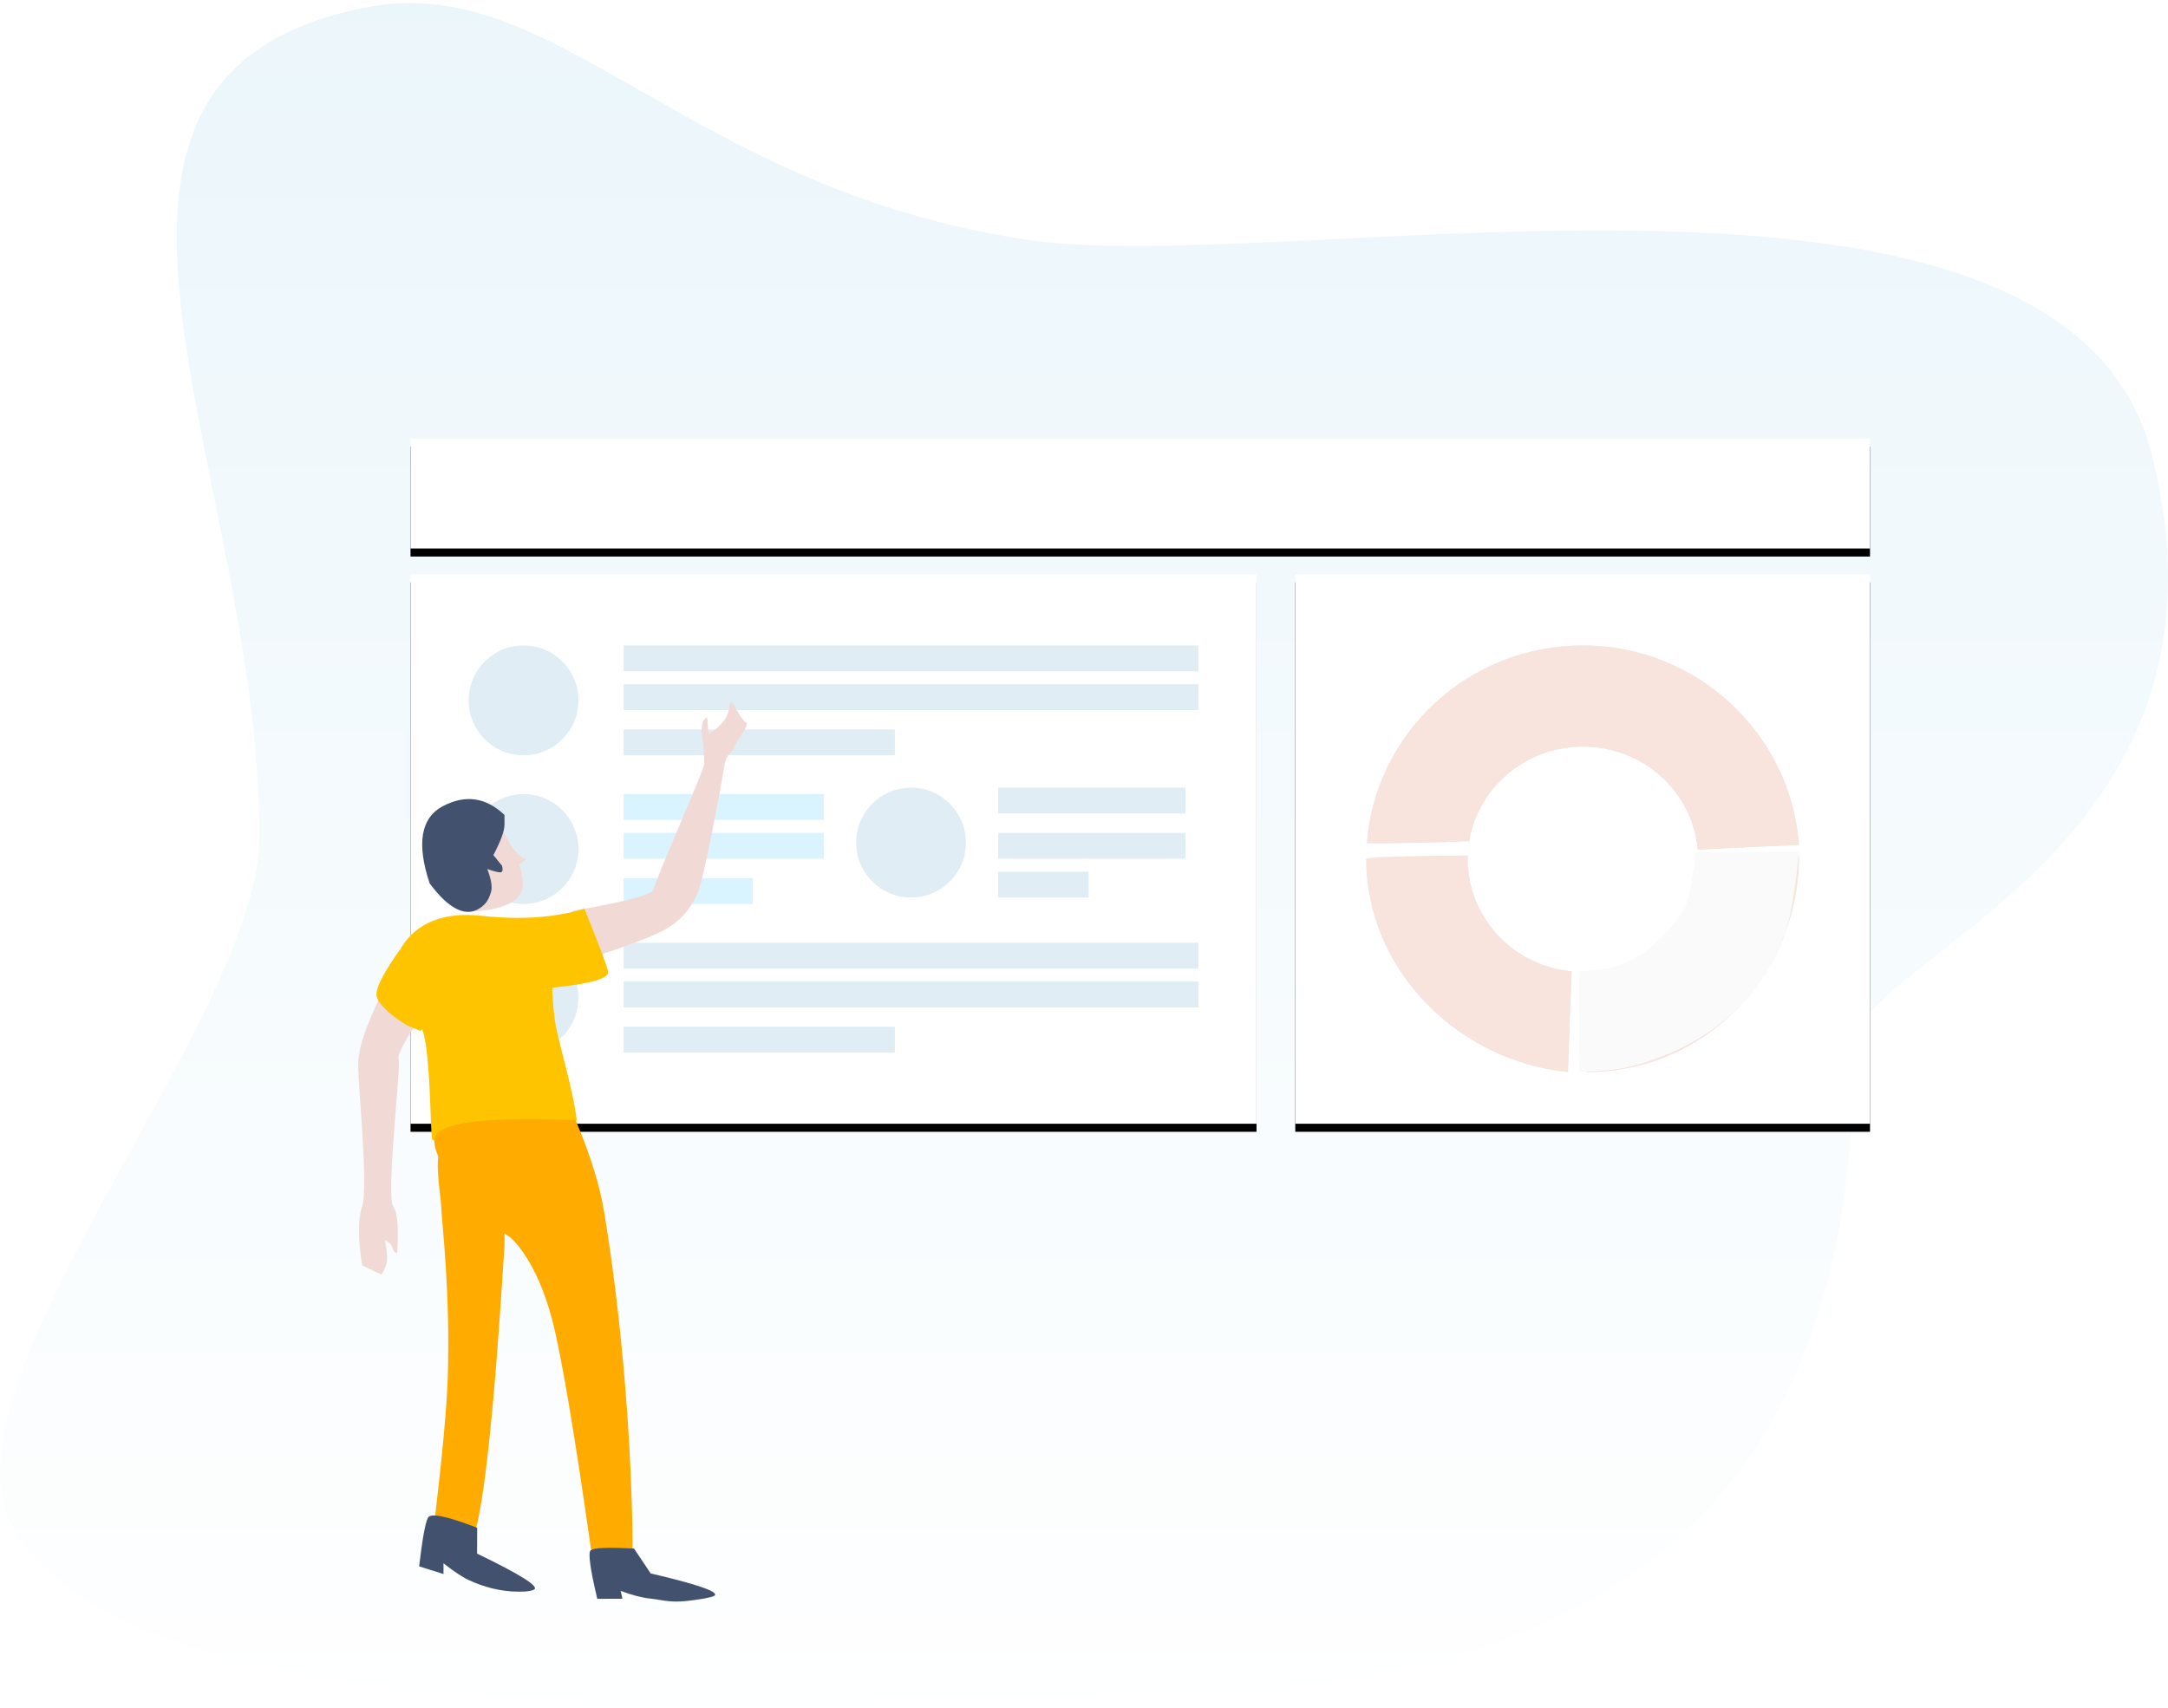 <?xml version="1.0" encoding="UTF-8"?>
<svg width="269px" height="212px" viewBox="0 0 269 212" version="1.1" xmlns="http://www.w3.org/2000/svg" xmlns:xlink="http://www.w3.org/1999/xlink">
    <!-- Generator: Sketch 52.2 (67145) - http://www.bohemiancoding.com/sketch -->
    <title>illustrator</title>
    <desc>Created with Sketch.</desc>
    <defs>
        <linearGradient x1="50%" y1="0%" x2="50%" y2="100%" id="linearGradient-1">
            <stop stop-color="#EBF6FB" offset="0%"></stop>
            <stop stop-color="#FFFFFF" offset="100%"></stop>
        </linearGradient>
        <polygon id="path-2" points="6.95 17.304 111.917 17.304 111.917 85.488 6.95 85.488"></polygon>
        <filter x="-4.8%" y="-5.9%" width="109.5%" height="114.7%" filterUnits="objectBoundingBox" id="filter-3">
            <feOffset dx="0" dy="1" in="SourceAlpha" result="shadowOffsetOuter1"></feOffset>
            <feGaussianBlur stdDeviation="1.5" in="shadowOffsetOuter1" result="shadowBlurOuter1"></feGaussianBlur>
            <feColorMatrix values="0 0 0 0 0   0 0 0 0 0   0 0 0 0 0  0 0 0 0.058 0" type="matrix" in="shadowBlurOuter1"></feColorMatrix>
        </filter>
        <polygon id="path-4" points="116.725 17.304 188.038 17.304 188.038 85.488 116.725 85.488"></polygon>
        <filter x="-7.0%" y="-5.9%" width="114.0%" height="114.7%" filterUnits="objectBoundingBox" id="filter-5">
            <feOffset dx="0" dy="1" in="SourceAlpha" result="shadowOffsetOuter1"></feOffset>
            <feGaussianBlur stdDeviation="1.5" in="shadowOffsetOuter1" result="shadowBlurOuter1"></feGaussianBlur>
            <feColorMatrix values="0 0 0 0 0   0 0 0 0 0   0 0 0 0 0  0 0 0 0.058 0" type="matrix" in="shadowBlurOuter1"></feColorMatrix>
        </filter>
        <polygon id="path-6" points="6.95 0.458 188.038 0.458 188.038 14.095 6.95 14.095"></polygon>
        <filter x="-2.8%" y="-29.3%" width="105.5%" height="173.3%" filterUnits="objectBoundingBox" id="filter-7">
            <feOffset dx="0" dy="1" in="SourceAlpha" result="shadowOffsetOuter1"></feOffset>
            <feGaussianBlur stdDeviation="1.5" in="shadowOffsetOuter1" result="shadowBlurOuter1"></feGaussianBlur>
            <feColorMatrix values="0 0 0 0 0   0 0 0 0 0   0 0 0 0 0  0 0 0 0.058 0" type="matrix" in="shadowBlurOuter1"></feColorMatrix>
        </filter>
    </defs>
    <g id="SPEC" stroke="none" stroke-width="1" fill="none" fill-rule="evenodd">
        <g id="Conversation-Card-/-Empty-Screen" transform="translate(-674, -1313)" fill-rule="nonzero">
            <g id="Get-Started-Copy-2" transform="translate(489, 1276)">
                <g id="illustrator" transform="translate(160, 37)">
                    <rect id="Rectangle-4" opacity="0.104" x="0" y="0" width="320" height="212"></rect>
                    <g id="Group-2" transform="translate(25, 0)">
                        <g id="Group-7">
                            <path d="M138.731,210.507 C197.575,210.507 230.032,188.981 230.032,130.072 C230.032,118.602 279.387,105.938 267.008,56.497 C256.162,13.18 159.829,34.52 127.649,29.784 C85.229,23.541 69.037,-3.692 45.516,0.891 C1.853,9.397 32.184,57.868 32.184,103.843 C32.184,126.909 -10.146,173.351 2.286,190.8 C21.604,217.914 102.927,210.507 138.731,210.507 Z" id="Oval" fill="url(#linearGradient-1)"></path>
                            <g id="Group-6" transform="translate(43.988, 53.974)">
                                <g id="Rectangle-19">
                                    <use fill="black" fill-opacity="1" filter="url(#filter-3)" xlink:href="#path-2"></use>
                                    <use fill="#FFFFFF" xlink:href="#path-2"></use>
                                </g>
                                <g id="Rectangle-19-Copy-2">
                                    <use fill="black" fill-opacity="1" filter="url(#filter-5)" xlink:href="#path-4"></use>
                                    <use fill="#FFFFFF" xlink:href="#path-4"></use>
                                </g>
                                <g id="Rectangle-21">
                                    <use fill="black" fill-opacity="1" filter="url(#filter-7)" xlink:href="#path-6"></use>
                                    <use fill="#FFFFFF" xlink:href="#path-6"></use>
                                </g>
                                <ellipse id="Oval-2" fill="#E0EDF5" cx="20.972" cy="32.946" rx="6.811" ry="6.818"></ellipse>
                                <polygon id="Rectangle-22" fill="#E0EDF5" points="33.392 26.128 104.706 26.128 104.706 29.336 33.392 29.336"></polygon>
                                <polygon id="Rectangle-22-Copy" fill="#E0EDF5" points="33.392 30.941 104.706 30.941 104.706 34.149 33.392 34.149"></polygon>
                                <polygon id="Rectangle-22-Copy-2" fill="#E0EDF5" points="33.392 36.556 67.046 36.556 67.046 39.764 33.392 39.764"></polygon>
                                <ellipse id="Oval-2" fill="#E0EDF5" cx="69.049" cy="50.594" rx="6.811" ry="6.818"></ellipse>
                                <polygon id="Rectangle-22" fill="#E0EDF5" points="79.866 43.775 103.103 43.775 103.103 46.984 79.866 46.984"></polygon>
                                <polygon id="Rectangle-22-Copy" fill="#E0EDF5" points="79.866 49.39 103.103 49.39 103.103 52.599 79.866 52.599"></polygon>
                                <polygon id="Rectangle-22-Copy-2" fill="#E0EDF5" points="79.866 54.203 91.084 54.203 91.084 57.412 79.866 57.412"></polygon>
                                <ellipse id="Oval-2-Copy" fill="#E0EDF5" cx="20.972" cy="51.396" rx="6.811" ry="6.818"></ellipse>
                                <polygon id="Rectangle-22-Copy-3" fill="#D9F4FF" points="33.392 44.577 58.232 44.577 58.232 47.786 33.392 47.786"></polygon>
                                <polygon id="Rectangle-22-Copy-4" fill="#D9F4FF" points="33.392 49.39 58.232 49.39 58.232 52.599 33.392 52.599"></polygon>
                                <polygon id="Rectangle-22-Copy-5" fill="#D9F4FF" points="33.392 55.005 49.418 55.005 49.418 58.214 33.392 58.214"></polygon>
                                <ellipse id="Oval-2-Copy-2" fill="#E0EDF5" cx="20.972" cy="69.845" rx="6.811" ry="6.818"></ellipse>
                                <polygon id="Rectangle-22-Copy-6" fill="#E0EDF5" points="33.392 63.027 104.706 63.027 104.706 66.236 33.392 66.236"></polygon>
                                <polygon id="Rectangle-22-Copy-7" fill="#E0EDF5" points="33.392 67.84 104.706 67.84 104.706 71.049 33.392 71.049"></polygon>
                                <polygon id="Rectangle-22-Copy-8" fill="#E0EDF5" points="33.392 73.455 67.046 73.455 67.046 76.664 33.392 76.664"></polygon>
                                <path d="M166.662,51.47 C166.042,44.309 159.901,38.686 152.417,38.686 C151.653,38.686 150.903,38.745 150.172,38.857 C143.962,39.815 139.081,44.681 138.246,50.799 L138.246,50.395 C134.819,50.585 130.608,50.681 125.613,50.683 C126.64,36.953 138.248,26.128 152.417,26.128 C166.602,26.128 178.221,37.134 179.224,50.889 C174.837,51.055 170.65,51.249 166.662,51.47 Z M166.713,52.821 C175.054,52.211 179.224,52.019 179.224,52.244 C179.224,66.901 167.73,79.07 152.886,79.07 C152.546,79.07 152.542,74.926 152.874,66.637 C160.019,66.418 165.842,61.072 166.624,54.236 C166.677,53.771 166.707,53.299 166.713,52.821 Z M151.021,66.579 C150.843,71.011 150.689,75.175 150.56,79.07 C136.99,77.727 125.539,66.418 125.539,52.666 C125.539,52.422 129.735,52.269 138.127,52.206 C138.122,52.358 138.12,52.511 138.12,52.665 C138.12,53.298 138.163,53.921 138.246,54.532 C139.119,60.925 144.411,65.952 151.021,66.579 Z" id="Combined-Shape" fill="#D9F4FF"></path>
                                <path d="M166.662,51.47 C166.042,44.309 159.901,38.686 152.417,38.686 C151.653,38.686 150.903,38.745 150.172,38.857 C143.962,39.815 139.081,44.681 138.246,50.799 L138.246,50.395 C134.819,50.585 130.608,50.681 125.613,50.683 C126.64,36.953 138.248,26.128 152.417,26.128 C166.602,26.128 178.221,37.134 179.224,50.889 C174.837,51.055 170.65,51.249 166.662,51.47 Z M166.713,52.821 C175.054,52.211 179.224,52.019 179.224,52.244 C179.224,66.901 167.73,79.07 152.886,79.07 C152.546,79.07 152.542,74.926 152.874,66.637 C160.019,66.418 165.842,61.072 166.624,54.236 C166.677,53.771 166.707,53.299 166.713,52.821 Z M151.021,66.579 C150.843,71.011 150.689,75.175 150.56,79.07 C136.99,77.727 125.539,66.418 125.539,52.666 C125.539,52.422 129.735,52.269 138.127,52.206 C138.122,52.358 138.12,52.511 138.12,52.665 C138.12,53.298 138.163,53.921 138.246,54.532 C139.119,60.925 144.411,65.952 151.021,66.579 Z" id="Combined-Shape" fill="#F8E3DD"></path>
                                <g id="Group-2-Copy" transform="translate(24.918, 89.225) scale(-1, 1) translate(-24.918, -89.225) translate(0.418, 30.725)">
                                    <path d="M31.366,17.874 C29.155,21.449 28.241,24.05 28.623,25.677 C29.006,27.304 31.188,28.234 35.17,28.468 L41.022,20.709 L31.366,17.874 Z" id="Path-14" fill="#F1DAD5"></path>
                                    <path d="M30.808,16.441 C33.108,14.258 35.645,13.887 38.418,15.33 C41.191,16.772 41.749,19.977 40.091,24.945 C37.592,28.288 35.439,29.251 33.631,27.837 C32.894,27.259 32.705,26.668 32.493,26.042 C32.287,25.436 32.438,24.473 32.945,23.152 C32.152,23.427 31.615,23.564 31.335,23.564 C31.055,23.564 30.979,23.294 31.109,22.753 L32.188,21.422 C31.268,19.674 30.808,18.409 30.808,17.629 C30.808,16.849 30.808,16.453 30.808,16.441 Z" id="Path-15" fill="#42526E"></path>
                                    <path d="M30.43,19.766 C29.31,21.164 28.591,21.863 28.273,21.863 C27.954,21.863 28.314,22.173 29.351,22.793 L30.43,19.766 Z" id="Path-16" fill="#F1DAD5"></path>
                                    <path d="M20.757,29.898 C14.365,27.727 11.169,26.31 11.169,25.648 C11.169,24.655 7.402,10.371 7.402,9.457 C7.402,8.847 7.727,7.451 8.377,5.27 C8.422,4.696 8.422,4.315 8.377,4.127 C8.3,3.81 8.001,3.57 7.95,3.57 C7.874,3.57 7.825,3.94 7.606,4.974 C7.568,5.158 7.5,5.354 7.402,5.564 C6.566,4.794 5.997,4.067 5.695,3.383 C5.187,2.234 5.676,1.274 5.187,1.274 C4.933,1.274 3.769,3.16 3.11,3.383 C2.451,3.606 4.139,6.305 4.139,6.916 C4.139,7.077 4.879,7.855 4.879,8.837 C4.879,10.923 5.182,23.405 5.695,25.248 C5.931,26.1 6.493,28.255 8.663,30.099 C10.059,31.285 13.173,33.083 18.003,35.493 L20.757,29.898 Z" id="Path-20" fill="#F1DAD5" transform="translate(11.857, 18.383) rotate(-9) translate(-11.857, -18.383) "></path>
                                    <path d="M46.075,38.683 C48.002,42.574 48.965,45.469 48.965,47.367 C48.965,50.214 47.683,62.657 48.472,65.017 C48.998,66.59 48.998,69.033 48.472,72.346 L46.075,73.491 C45.657,72.839 45.425,72.247 45.38,71.712 C45.335,71.178 45.426,70.343 45.654,69.207 C45.449,69.302 45.221,69.455 44.969,69.667 C44.776,69.829 44.714,70.278 44.488,70.648 C44.441,70.724 44.321,70.788 44.126,70.838 C43.947,67.841 44.068,65.982 44.488,65.262 C44.528,65.194 44.652,64.973 44.684,64.882 C45.441,62.773 43.608,47.342 43.942,46.762 C44.174,46.359 43.327,44.701 41.4,41.788 L46.075,38.683 Z" id="Path-19" fill="#F1DAD5"></path>
                                    <path d="M20.888,28.08 C24.592,29.19 28.825,29.485 33.585,28.964 C38.346,28.443 41.707,29.777 43.67,32.968 C42.89,38.288 42.07,41.537 41.209,42.714 C39.918,44.48 40.038,56.747 39.76,56.747 C39.481,56.747 30.608,61.661 21.842,54.321 C22.369,50.305 23.645,46.435 24.42,42.714 C24.648,41.621 24.805,40.011 24.891,37.884 C20.074,37.386 17.763,36.713 17.959,35.866 C18.154,35.019 19.13,32.424 20.888,28.08 Z" id="Path-17" fill="#FFC400"></path>
                                    <path d="M43.678,33.008 C45.69,35.825 46.696,37.722 46.696,38.698 C46.696,39.503 45.638,40.856 43.175,42.385 C42.826,42.602 42.188,42.881 41.262,43.223 L40.643,42.733 L43.678,33.008 Z" id="Path-18" fill="#FFC400"></path>
                                    <path d="M30.808,69.844 C32.051,90.051 33.328,102.112 34.639,106.028 C36.777,106.028 38.4,105.452 39.509,104.298 C38.5,95.727 37.945,89.675 37.845,86.142 C37.542,75.411 38.515,67.945 38.687,64.705 C38.748,63.561 39.556,58.883 38.687,57.829 C37.851,56.816 35.225,56.584 30.808,57.133 L30.808,69.844 Z" id="Path-22" fill="#FFAB00"></path>
                                    <path d="M21.986,54.319 C20.168,58.621 18.99,62.399 18.454,65.654 C15.58,83.078 14.921,100.029 14.921,107.555 C17.276,108.546 18.995,108.546 20.077,107.555 C22.166,92.897 23.769,83.421 24.886,79.127 C26.765,71.909 29.761,69.02 30.348,68.687 C31.084,68.269 33.488,66.387 35.532,64.028 C38.119,61.041 40.266,57.389 39.252,56.071 C38.043,54.499 32.288,53.915 21.986,54.319 Z" id="Path-21" fill="#FFAB00"></path>
                                    <path d="M34.199,104.91 C37.929,103.465 39.961,103.044 40.297,103.646 C40.632,104.248 41,106.264 41.4,109.695 L38.378,110.646 L38.378,109.312 C37.093,110.329 36.041,111.027 35.222,111.407 C33.478,112.216 31.35,112.839 29.011,112.839 C28.044,112.839 27.414,112.746 27.12,112.56 C26.509,112.174 28.872,110.69 34.211,108.109 L34.199,104.91 Z" id="Path-23" fill="#42526E"></path>
                                    <path d="M13.989,107.095 C17.141,106.193 18.91,105.863 19.295,106.106 C19.679,106.348 19.86,108.362 19.837,112.148 L16.791,112.838 L16.786,111.837 C15.513,112.685 14.38,113.276 13.386,113.61 C12.199,114.01 11.303,114.613 9.238,114.885 C8.145,115.028 5.724,115.245 5.502,114.993 C5.128,114.567 7.517,113.092 12.671,110.568 L13.989,107.095 Z" id="Path-23-Copy" fill="#42526E" transform="translate(12.651, 110.569) rotate(13) translate(-12.651, -110.569) "></path>
                                </g>
                                <path d="M151.981,66.57 L151.981,79.07 C154.465,78.953 156.142,78.815 157.013,78.656 C159.66,78.172 161.58,77.383 162.861,76.874 C166.895,75.268 170.187,72.686 172.103,70.722 C172.556,70.258 175.213,67.819 177.462,61.956 C178.12,60.242 178.708,56.855 179.224,51.797 L166.382,51.804 C166.022,55.096 165.636,57.237 165.224,58.23 C164.314,60.421 162.723,61.752 161.729,62.751 C160.561,63.924 158.819,65.234 156.296,66.011 C155.571,66.234 154.133,66.42 151.981,66.57 Z" id="Path-24" fill="#FAFAFA"></path>
                            </g>
                        </g>
                    </g>
                </g>
            </g>
        </g>
    </g>
</svg>
